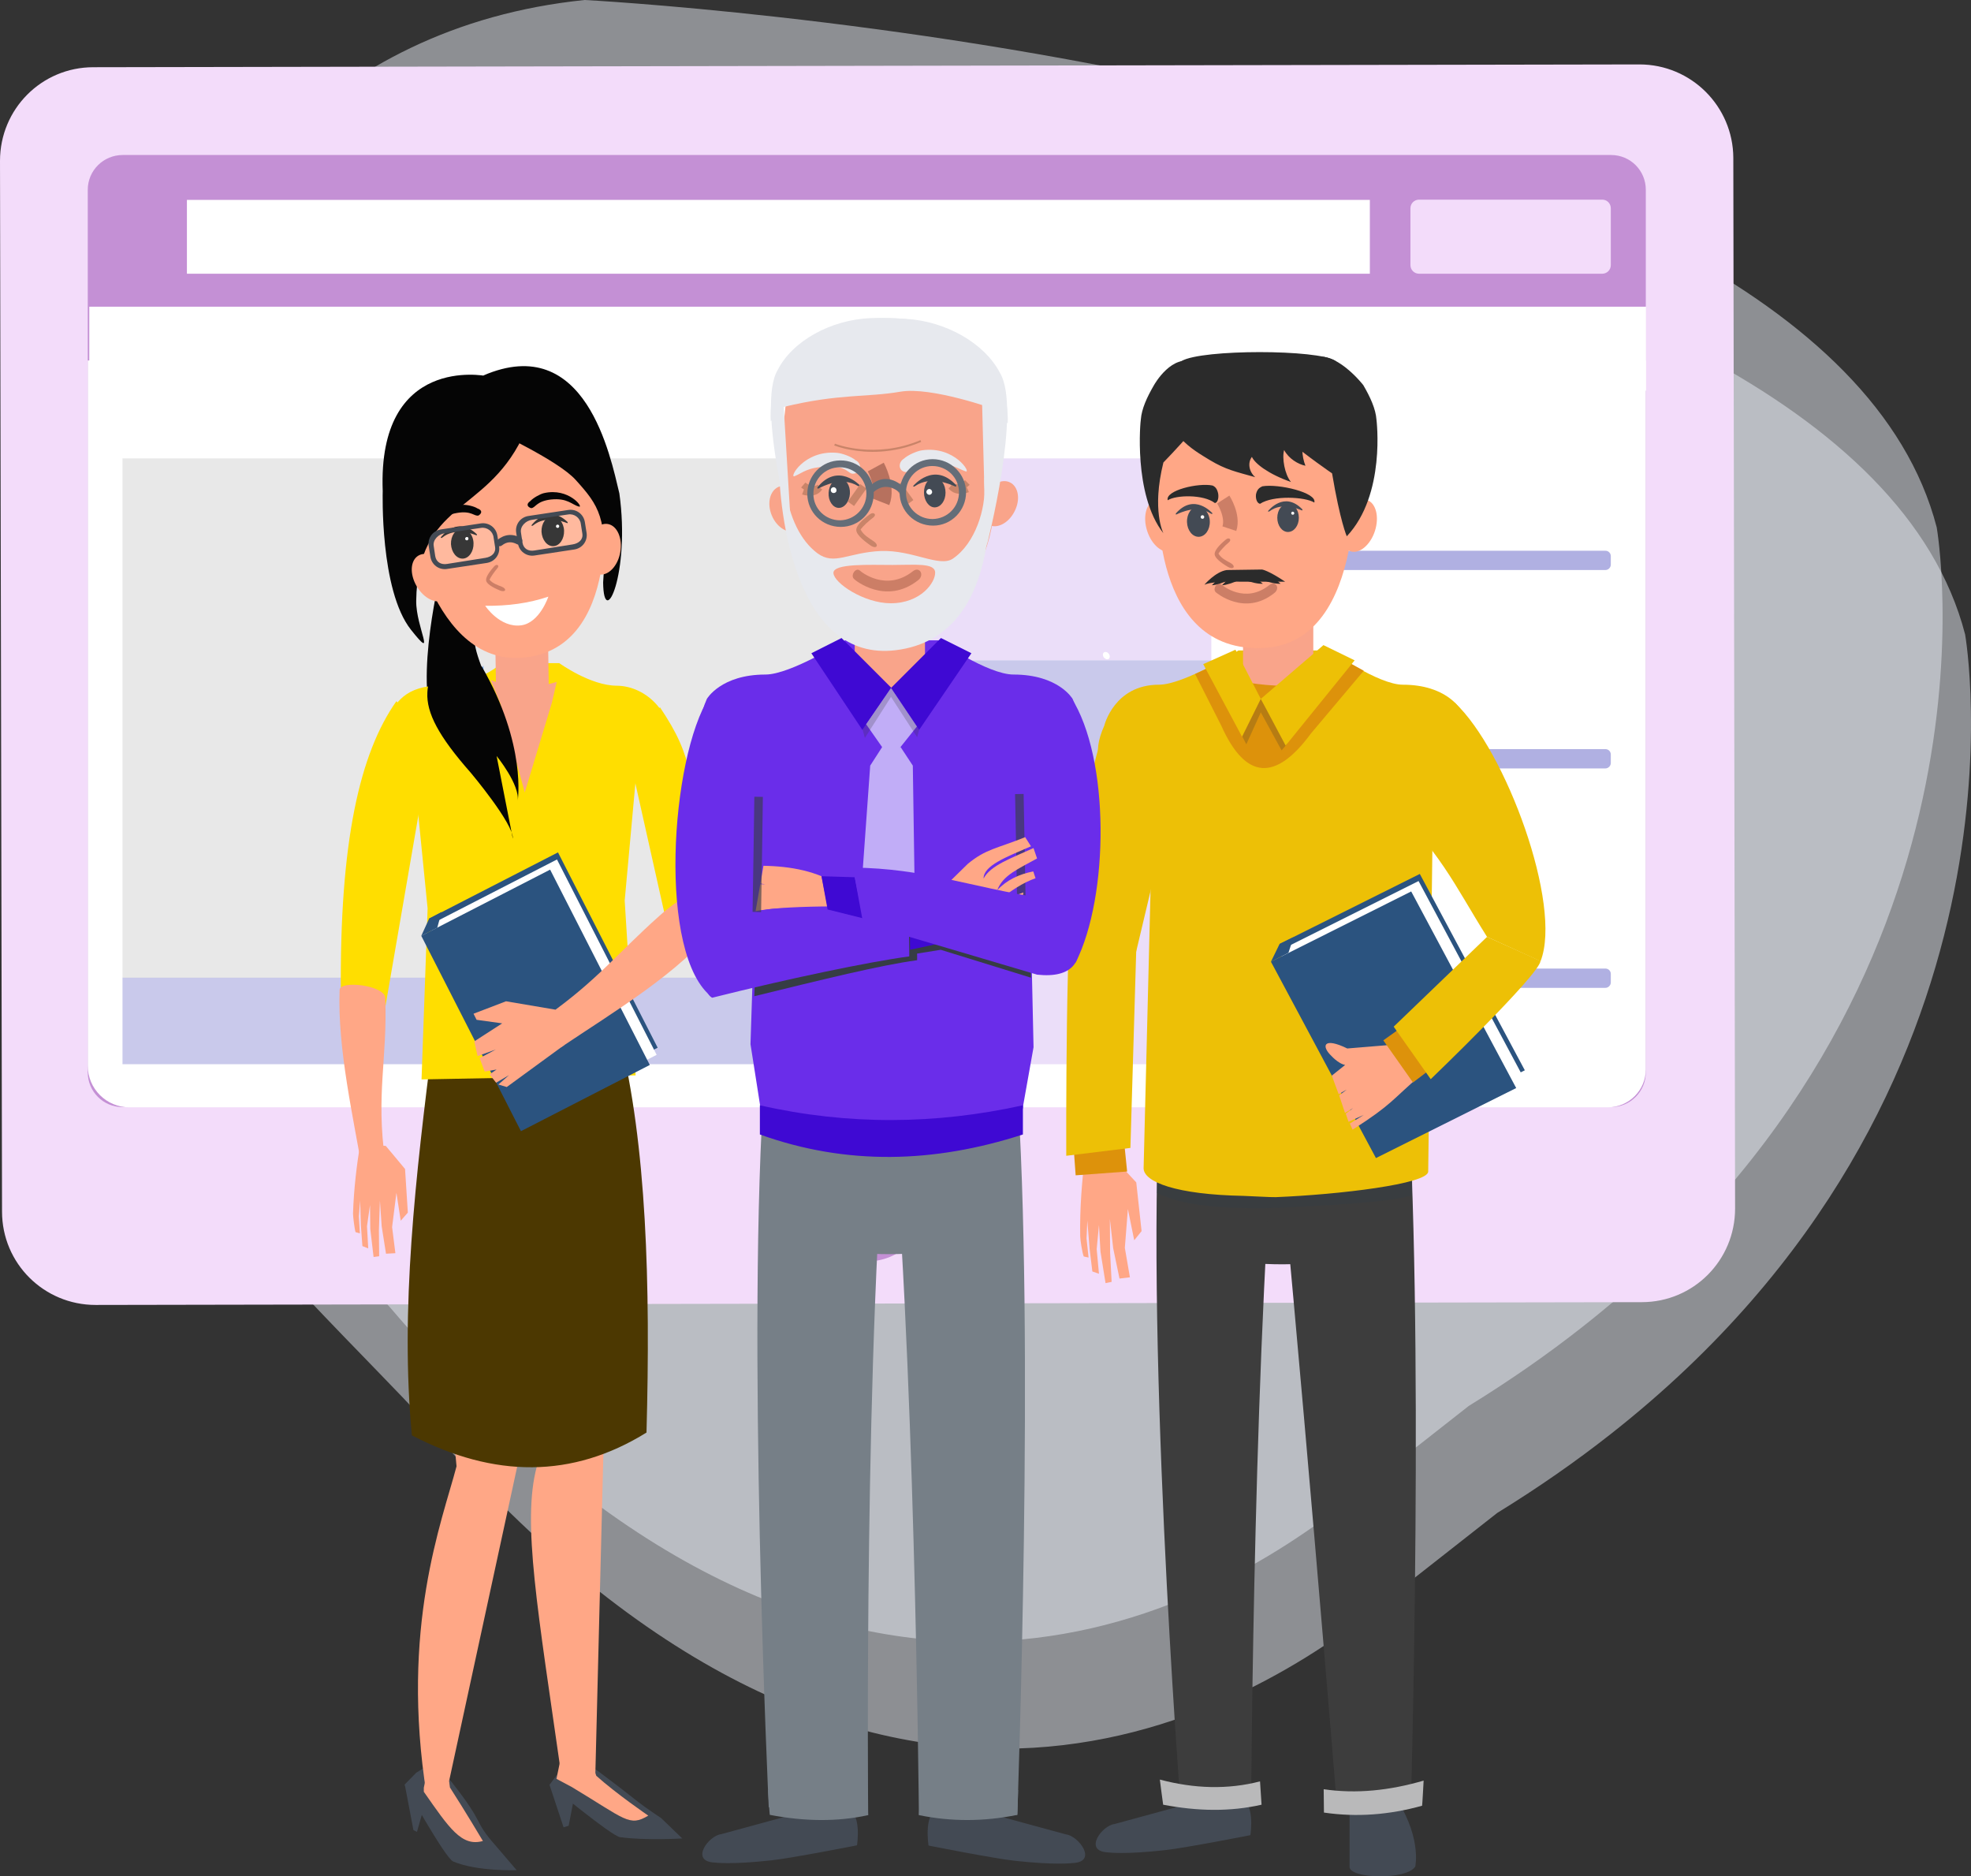 <?xml version="1.0" encoding="utf-8"?>
<!-- Generator: Adobe Illustrator 16.0.0, SVG Export Plug-In . SVG Version: 6.00 Build 0)  -->
<!DOCTYPE svg PUBLIC "-//W3C//DTD SVG 1.1//EN" "http://www.w3.org/Graphics/SVG/1.1/DTD/svg11.dtd">
<svg version="1.1" id="Layer_1" xmlns="http://www.w3.org/2000/svg" xmlns:xlink="http://www.w3.org/1999/xlink" x="0px" y="0px"
	 width="200px" height="190.355px" viewBox="155.138 151.943 200 190.355" enable-background="new 155.138 151.943 200 190.355"
	 xml:space="preserve">
<rect x="155.138" y="151.943" width="200" height="190.355" fill="#333333" stroke="none"/>
<g>
	<path opacity="0.5" fill="#E9ECF5" enable-background="new    " d="M217.343,162.804c0,0,125.001,6.434,137.199,53.505
		c0,0,8.159,46.403-35.901,81.07c-3.526,2.779-7.361,5.456-11.582,8.055c0,0-8.621,6.769-12.688,9.96
		c-15.236,11.864-52.399,31.99-96.743-19.92c-2.779-3.242-19.276-19.225-25.607-28.516c-5.945-8.698-9.007-17.964-10.526-27.795
		C161.495,239.163,164.326,168.26,217.343,162.804z"/>
	<path opacity="0.5" fill="#E9ECF5" enable-background="new    " d="M214.46,151.943c0,0,125.001,6.434,137.2,53.506
		c0,0,8.158,46.402-35.902,81.069c-3.526,2.779-7.36,5.456-11.581,8.056c0,0-8.622,6.769-12.688,9.959
		c-15.235,11.865-52.398,31.991-96.742-19.919c-2.779-3.243-19.276-19.225-25.607-28.516c-5.945-8.699-9.008-17.964-10.526-27.795
		C158.638,228.302,161.443,157.399,214.46,151.943z"/>
	<rect x="196.059" y="271.205" fill="#0A89E8" width="32.454" height="1.157"/>
	<path fill="#F3DCFA" d="M331.02,167.951l0.18,106.599c0,5.251-4.221,9.497-9.471,9.497l-156.888,0.283
		c-5.25,0-9.497-4.221-9.497-9.471l-0.206-106.6c0-5.25,4.221-9.497,9.471-9.497l156.888-0.283
		C326.747,158.48,330.993,162.727,331.02,167.951z"/>
	<path fill="#C490D5" d="M164.043,171.194v89.536c0,1.956,1.57,3.526,3.525,3.526h151.046c1.956,0,3.526-1.57,3.526-3.526v-89.536
		c0-1.956-1.57-3.526-3.526-3.526h-151.02C165.639,167.667,164.043,169.238,164.043,171.194z"/>
	<rect x="174.105" y="172.223" fill="#FFFFFF" width="120.034" height="7.489"/>
	<path fill="#FFFFFF" d="M164.043,188.514v71.546c0,2.343,1.904,4.221,4.221,4.221h150.016c2.137,0,3.861-1.724,3.861-3.86v-71.907
		H164.043z"/>
	<rect x="167.568" y="198.448" fill="#E8E8E8" width="78.213" height="52.708"/>
	<rect x="167.568" y="251.131" opacity="0.68" fill="#B0B0E2" enable-background="new    " width="78.213" height="8.775"/>
	<rect x="245.781" y="198.448" fill="#EBDEF9" width="32.273" height="20.486"/>
	<rect x="245.781" y="218.935" opacity="0.68" fill="#B0B0E2" enable-background="new    " width="32.273" height="20.486"/>
	<rect x="245.781" y="239.42" fill="#EBDEF9" width="32.273" height="20.486"/>
	<path fill="#B0B0E2" d="M318.049,209.772h-35.337c-0.309,0-0.54-0.257-0.54-0.54v-0.875c0-0.309,0.258-0.541,0.54-0.541h35.337
		c0.309,0,0.54,0.257,0.54,0.541v0.875C318.589,209.515,318.331,209.772,318.049,209.772z"/>
	<path fill="#B0B0E2" d="M318.049,229.898h-35.337c-0.309,0-0.54-0.257-0.54-0.541v-0.875c0-0.309,0.258-0.541,0.54-0.541h35.337
		c0.309,0,0.54,0.257,0.54,0.541v0.875C318.589,229.641,318.331,229.898,318.049,229.898z"/>
	<path fill="#B0B0E2" d="M318.049,252.16h-35.337c-0.309,0-0.54-0.258-0.54-0.541v-0.875c0-0.309,0.258-0.54,0.54-0.54h35.337
		c0.309,0,0.54,0.257,0.54,0.54v0.875C318.589,251.902,318.331,252.16,318.049,252.16z"/>
	<path fill="#F3DCFA" d="M317.714,179.712h-18.582c-0.488,0-0.875-0.386-0.875-0.875v-5.765c0-0.489,0.387-0.875,0.875-0.875h18.582
		c0.489,0,0.875,0.386,0.875,0.875v5.765C318.589,179.326,318.203,179.712,317.714,179.712z"/>
	<rect x="164.197" y="183.058" fill="#FFFFFF" width="157.969" height="8.519"/>
	<g>
		<path fill="#C490D5" d="M243.156,268.091c3.268,0,5.919,2.625,5.919,5.894c0,3.268-2.625,5.919-5.894,5.919
			s-5.919-2.625-5.919-5.894C237.262,270.767,239.888,268.116,243.156,268.091z"/>
		<path fill="#FFFFFF" d="M243.156,269.892c2.265,0,4.118,1.827,4.118,4.118c0,2.265-1.828,4.118-4.118,4.118
			c-2.291,0-4.118-1.827-4.118-4.118C239.038,271.745,240.891,269.892,243.156,269.892z"/>
	</g>
	<path fill="#FFA786" d="M268.12,269.403l2.316,2.496l0.54,4.941l-0.746,0.927l-0.644-3.166l-0.309,3.938l0.515,2.986l-1.056,0.128
		l-0.643-3.088l-0.335-2.96l0.025,3.423l0.154,2.96l-0.617,0.128l-0.515-3.19l-0.154-2.702l-0.231,2.444l0.231,2.497l-0.67-0.232
		l-0.282-2.315l-0.231-2.857l-0.077,1.827l0.205,1.931l-0.488-0.104c-0.155-0.36-0.361-1.725-0.361-2.059
		c-0.051-2.831,0.181-5.585,0.464-7.901h2.908V269.403z"/>
	<path fill="#050505" d="M199.919,209.798c0,0-2.805,11.092-0.695,15.854l5.147-5.122c-1.132-2.831-1.93-4.967,0.283-7.051
		L199.919,209.798z"/>
	<path fill="#FFFFFF" d="M267.734,218.445c0.051,0.206-0.052,0.386-0.232,0.386c-0.18,0-0.386-0.155-0.437-0.36
		c-0.052-0.206,0.051-0.386,0.231-0.386C267.477,218.059,267.683,218.24,267.734,218.445z"/>
	<path fill="#434A54" d="M292.08,333.744v7.592c0,1.209,5.766,1.363,6.666-0.026c0,0,0.746-3.217-2.394-7.592h-4.272V333.744z"/>
	<path fill="#3D3D3D" d="M292.93,279.492c-5.147,0.9-10.063,1.003-14.67,0v-17.089h14.67V279.492z"/>
	<path fill="#434A54" d="M276.639,334.696c0,0-6.949,1.904-8.39,2.29c-1.287,0.129-3.243,2.779-0.67,2.883
		c0,0,1.673,0.231,5.791-0.231c2.11-0.232,8.647-1.519,8.647-1.519s0.566-3.604-1.21-3.681L276.639,334.696z"/>
	<path fill="#3D3D3D" d="M282.095,334.772h-7.18c0,0-3.784-49.078-1.905-74.454l11.941,0.129
		C282.353,285.616,282.095,334.772,282.095,334.772z"/>
	<path fill="#3D3D3D" d="M290.769,334.772h7.54c0,0,1.39-49.078-0.489-74.454l-13.537,1.313
		C286.855,286.801,290.769,334.772,290.769,334.772z"/>
	<path fill="#B9B9BA" d="M273.164,335.03c-0.025-0.103-0.334-2.548-0.334-2.548c3.5,0.927,6.896,1.029,10.165,0.181l0.155,2.367
		C279.984,335.751,276.664,335.699,273.164,335.03z"/>
	<path opacity="0.46" fill="#363D44" enable-background="new    " d="M292.055,227.659c-1.854,0.927-3.783-0.309-6.279-0.283
		c-2.496,0.025-3.166,0.025-5.019-0.901c-2.471-0.231-4.916-3.86-8.107-2.239l-0.128,48.745c2.315,1.004,4.478,1.441,9.573,1.544
		c0.283,0,1.081,0.025,1.39,0c4.504-0.18,12.534-0.54,14.927-1.313l0.695-48.847C295.967,222.666,294.963,227.479,292.055,227.659z"
		/>
	<path fill="#EDC006" d="M292.055,226.321c-1.854,0.926-3.783-0.309-6.279-0.283c-2.496,0.025-3.166,0.025-5.019-0.901
		c-2.471-0.231-5.199-3.731-8.391-2.11l-1.184,47.432c0,1.39,3.294,2.677,10.14,2.806c0.283,0,2.935,0.154,3.269,0.128
		c6.409-0.257,15.468-1.338,15.468-2.599l0.618-47.586C297.511,221.534,294.963,226.141,292.055,226.321z"/>
	<path fill="#EDC006" d="M285.389,217.931h-4.581c0,0-5.507,3.475-8.081,3.475c-4.529,0-5.533,4.144-5.533,4.144
		c-2.728,6.099,4.092,5.173,4.092,5.173s6.614-0.052,14.078-0.077v-12.714H285.389z"/>
	<path fill="#EDC006" d="M285.389,217.931h4.71c0,0,4.89,3.475,7.387,3.475c4.426,0,5.816,2.471,5.816,2.471
		c2.677,6.099-4.272,6.846-4.272,6.846s-6.949-0.052-13.641-0.077V217.931z"/>
	<rect x="281.271" y="211.985" fill="#F9A48A" width="7.129" height="10.758"/>
	<path fill="#DD920B" d="M276.407,220.324l3.114-1.441c0.257,0.077,1.158,2.084,1.44,2.162c2.214,0.463,5.045,0.618,7.541,0.386
		c0.438-0.051,1.956-2.856,2.368-2.908l2.65,1.467l-5.353,6.357c-3.552,4.838-6.614,4.787-9.111-0.798L276.407,220.324z"/>
	<path fill="#EDC006" d="M267.426,224.957c-2.472,8.364-6.409,23.549-1.082,28.49l3.32-1.75l4.735-19.945L267.426,224.957z"/>
	<path fill="#FFA786" d="M292.569,198.577c0,0,1.467,18.479-9.136,19.096c-11.659,0.669-10.759-15.467-10.759-15.467
		c-0.617-0.952-1.955-6.872,0.284-9.24c4.606-4.864,15.21-7.412,19.481,0.103C293.187,194.408,292.158,196.57,292.569,198.577z"/>
	<path fill="#FFA786" d="M291.36,204.728c-0.464,1.441-0.104,2.831,0.798,3.14c0.9,0.309,2.032-0.618,2.496-2.059
		c0.463-1.441,0.103-2.831-0.798-3.14C292.956,202.36,291.823,203.287,291.36,204.728z"/>
	<path fill="#FFA786" d="M274.837,204.728c0.464,1.441,0.104,2.831-0.798,3.14c-0.9,0.309-2.033-0.618-2.496-2.059
		c-0.464-1.441-0.104-2.831,0.798-3.14C273.268,202.36,274.374,203.287,274.837,204.728z"/>
	<path fill="#2B2B2B" d="M282.995,203.055c-0.283-0.051-0.463-0.463-0.411-0.952l0,0c0.103-0.489,0.309-0.669,0.644-0.824
		c1.647-0.283,5.585,0.644,5.275,1.647l0,0C287.551,202.334,284.308,202.18,282.995,203.055z"/>
	<path fill="#2B2B2B" d="M278.415,202.978c0.257-0.026,0.411-0.463,0.334-0.952l0,0c-0.103-0.489-0.283-0.695-0.566-0.824
		c-1.415-0.309-4.838,0.489-4.555,1.493l0,0C274.451,202.154,277.257,202.077,278.415,202.978z"/>
	<path fill="none" stroke="#CC7E66" stroke-width="1.478" stroke-miterlimit="10" d="M279.264,202.618c0,0,1.056,1.647,0.618,2.959
		"/>
	<path fill="#CC7E66" d="M279.753,209.463c-0.875-0.515-1.338-0.952-1.364-1.287c-0.025-0.334,0.36-0.849,1.133-1.493
		c0.334-0.283,0.643,0,0.309,0.284c-0.412,0.334-0.85,0.823-1.056,1.132c0.283,0.489,0.798,0.72,1.262,0.978
		C280.576,209.412,280.293,209.772,279.753,209.463z"/>
	<path fill="#CC7E66" d="M279.058,211.239c0.104,0.077,2.42,2.033,4.891,0.051c0.617-0.489,1.132,0.334,0.488,0.824
		c-3.011,2.394-5.894-0.051-5.919-0.077C278.132,211.703,278.646,210.905,279.058,211.239z"/>
	<path fill="#2B2B2B" d="M290.613,188.54c0,0,1.39,0.952-0.566,5.404c0.026,1.596-0.334,2.754-1.853,3.783
		c0.103-0.901-0.052-1.724-0.258-1.57c-0.9,0.644-0.694,2.11-0.334,3.037c-0.747-0.154-1.699-0.721-2.162-1.596
		c-0.231,0.798,0.052,2.471,0.695,3.243c-2.265-0.798-3.654-1.853-3.964-2.548c-0.463,0.618-0.283,1.519,0.335,2.059
		c-2.008-0.566-2.96-0.747-4.633-1.75c-1.519-0.952-5.147-2.805-4.169-7.129c0.104-0.438,0.154-0.025,0.36-0.489
		c0,0-1.185-1.158,0.978-2.419C277.102,187.356,288.915,187.382,290.613,188.54z"/>
	<path fill="#2B2B2B" d="M291.797,206.35c0,0-0.669-1.493-1.492-6.383c0,0-10.037-6.872-5.662-6.28
		c0.387,0.051,2.162-4.735,3.552-5.379c2.342-1.081,5.276,2.703,5.276,2.703c0.72,1.235,1.261,2.419,1.338,3.5
		C294.809,194.511,295.786,202.129,291.797,206.35z"/>
	<path fill="#2B2B2B" d="M273.19,206.041c0,0-1.21-2.316,0-7.18c0,0,6.048-6.203,4.118-5.636c-0.36,0.103,0.514-3.835-0.876-4.479
		c-2.342-1.081-4.195,2.265-4.195,2.265c-0.721,1.235-1.261,2.419-1.338,3.5C270.874,194.511,270.102,202.103,273.19,206.041z"/>
	<path fill="#B9B9BA" d="M299.441,335.134c0.025-0.104,0.154-2.548,0.154-2.548c-3.449,1.003-6.82,1.363-10.141,0.874l0.026,2.368
		C292.801,336.317,296.121,336.06,299.441,335.134z"/>
	<path fill="#EDC006" d="M302.761,223.232c5.173,4.838,10.938,20.537,8.699,26.226l-5.431-2.471
		c-3.346-5.302-4.606-8.596-10.938-14.721L302.761,223.232z"/>
	<polygon fill="#EDC006" points="283.073,222.846 280.499,217.854 277.23,219.32 281.168,226.681 	"/>
	<polygon opacity="0.22" fill="#303030" enable-background="new    " points="283.073,222.846 281.194,226.655 281.605,227.453 
		283.073,224.21 285.184,228.071 285.775,227.376 	"/>
	<polygon fill="#EDC006" points="283.073,222.846 289.43,217.39 292.595,218.935 285.595,227.582 	"/>
	<path fill="#434A54" d="M215.695,331.53c4.607,3.423,3.577,2.883,6.537,4.864l2.136,2.059c0,0-3.655,0.232-6.305-0.129
		c-0.875-0.103-7.155-5.327-7.155-5.327l1.081-1.44l1.261-1.339l2.265,1.209L215.695,331.53z"/>
	<path fill="#FFA786" d="M215.644,332.097c2.033,1.827,5.276,4.041,5.276,4.041c-1.93,1.157-2.291,0.386-7.772-2.909l-1.544-0.823
		l0.334-1.621l3.5,0.746L215.644,332.097z"/>
	<path fill="#FFA786" d="M212.118,332.199h3.423l0.927-36.932c2.136-12.944,1.492-38.218,1.492-38.218l-9.599,0.798
		c0.592,10.731,1.235,42.928,1.235,42.928C208.103,306.386,209.699,315.213,212.118,332.199z"/>
	<polygon fill="#434A54" points="212.324,337.321 210.883,332.972 213.482,333.872 212.838,337.166 	"/>
	<path fill="#434A54" d="M200.974,332.74c3.552,4.504,2.084,3.757,4.453,6.434l2.136,2.497c0,0-3.963,0.154-6.434-0.876
		c-0.824-0.334-4.941-7.798-4.941-7.798l1.184-1.209l1.57-0.979l1.879,1.75L200.974,332.74z"/>
	<path fill="#FFA786" d="M200.794,333.28c1.493,2.316,3.346,5.431,3.346,5.431c-2.162,0.617-3.423-1.313-5.997-4.993v-0.412
		l0.309-1.492l2.265,0.875L200.794,333.28z"/>
	<path fill="#FFA786" d="M198.426,334.026l1.673,1.416l7.978-36.829c0.412-12.971-0.283-32.324-0.283-32.324l-8.725,6.356
		c0.772,10.732,2.394,28.053,2.394,28.053C199.996,306.283,195.724,317.066,198.426,334.026z"/>
	<polygon fill="#434A54" points="197.088,337.604 196.213,332.997 198.426,334.361 197.448,337.784 	"/>
	<path fill="#4C3801" d="M199.095,257.179c-1.801,14.129-3.371,27.743-2.162,40.38c8.364,4.35,16.291,4.375,23.806-0.283
		c0.412-15.133,0-29.185-2.728-40.199L199.095,257.179z"/>
	<path fill="#FFDE00" d="M194.386,228.74c0,0-1.441-7.334,5.482-7.232c0,0,3.989-0.231,6.125-2.291h5.894
		c0,0,3.166,2.291,5.842,2.291c2.985,0.026,6.1,2.857,5.533,7.232H194.386z"/>
	<path fill="#FFDE00" d="M222.104,223.695c3.5,5.25,2.908,6.434,5.996,21.335l-5.121,1.441l-4.066-18.17L222.104,223.695z"/>
	<path fill="#FFDE00" d="M195.364,223.078c-3.706,5.25-5.791,14.232-5.636,29.751l4.529,1.158l4.582-26.534L195.364,223.078z"/>
	<polygon fill="#FFDE00" points="196.856,227.324 198.529,244.104 197.912,261.45 219.633,261.039 218.526,243.307 220.096,226.089 
			"/>
	<polygon fill="#5D9BEC" points="204.191,219.449 204.191,221.147 203.548,220.916 	"/>
	<polygon fill="#5D9BEC" points="209.596,219.629 209.596,221.405 210.265,221.122 	"/>
	<polygon fill="#F9A48A" points="210.832,222.229 205.478,222.306 205.324,212.475 210.677,212.191 	"/>
	<path fill="#F9A48A" d="M204.912,220.916c0,0,2.882,1.39,6.717,0.206l-0.489,2.11l-2.754,9.11l-2.471-9.007L204.912,220.916z"/>
	<path fill="#FFA786" d="M216.133,198.731c-2.471-5.225-7.026-7.592-11.375-7.18c-4.298,0.849-7.978,4.452-8.853,10.14
		c-0.232,1.519,0.206,0.103,0.541,2.085c0,0,2.342,16.291,12.302,14.824c9.96-1.467,7.515-17.732,7.515-17.732
		C215.953,198.886,216.776,200.121,216.133,198.731z"/>
	<path fill="#050505" d="M198.993,205.474c0.644-0.386,0.849-1.209,2.522-1.493c1.493-0.257,1.75,0.386,2.188,0.257
		c0.309-0.206,0.438-0.515-0.128-0.72c-0.36-0.232-1.107-0.386-1.544-0.36C199.43,203.313,198.581,205.757,198.993,205.474z"/>
	<path fill="#050505" d="M213.894,203.338c-0.721-0.18-1.158-0.9-2.857-0.72c-1.519,0.18-1.57,0.875-2.007,0.875
		c-0.334-0.103-0.566-0.386-0.077-0.721c0.283-0.309,0.952-0.695,1.364-0.798C212.864,201.382,214.383,203.467,213.894,203.338z"/>
	<path fill="#FFFFFF" d="M204.372,213.401c0,0,1.493,2.265,3.654,1.981c1.879-0.257,2.754-2.908,2.754-2.908
		C208.798,213.144,206.662,213.427,204.372,213.401z"/>
	<path fill="#CC7E66" d="M205.89,211.857c-0.875-0.36-1.338-0.695-1.416-0.978c-0.077-0.309,0.206-0.798,0.823-1.493
		c0.257-0.283,0.566-0.077,0.309,0.206c-0.309,0.36-0.643,0.849-0.797,1.158c0.309,0.386,0.823,0.541,1.261,0.721
		C206.61,211.703,206.43,212.063,205.89,211.857z"/>
	<path fill="#050505" d="M204.423,190.084c0,0-10.989-2.188-10.449,11.684c0,0-0.309,10.038,2.856,14.052
		c2.677,3.372,0.515-0.232,0.541-2.908c0.154-10.088,6.923-8.699,10.758-16.548L204.423,190.084z"/>
	<path fill="#050505" d="M205.375,195.695c0,0,6.434,2.985,8.184,4.941c2.342,2.6,3.269,3.835,2.78,10.397
		c0.051,4.941,2.779-0.926,1.647-9.033c-0.901-3.732-3.397-16.446-13.794-11.967L205.375,195.695z"/>
	<path fill="#FFA786" d="M200.537,209.901c0.644,1.287,0.438,2.6-0.463,2.96c-0.9,0.36-2.136-0.386-2.779-1.673
		c-0.644-1.287-0.438-2.599,0.463-2.959S199.893,208.614,200.537,209.901z"/>
	<path fill="#FFA786" d="M214.614,207.61c-0.154,1.416,0.489,2.6,1.467,2.625c0.978,0.025,1.878-1.107,2.033-2.522
		c0.154-1.416-0.489-2.6-1.467-2.625C215.695,205.063,214.769,206.195,214.614,207.61z"/>
	<path fill="#050505" d="M200.871,217.699c0,0-2.239,1.775-2.368,4.504c-0.103,2.059,1.133,4.426,4.401,8.132
		c0,0,4.375,5.199,4.272,6.691l-1.647-8.39c0,0,2.394,2.934,2.136,4.581c0,0,0.952-5.688-3.629-13.64L200.871,217.699z"/>
	<polygon fill="#2B537F" points="208.798,264.951 221.872,258.233 211.758,238.417 198.684,245.134 	"/>
	<polygon fill="#FFFFFF" points="208.695,265.671 221.769,258.954 211.655,239.137 198.581,245.854 	"/>
	<polygon fill="#2B537F" points="208,266.701 221.074,259.983 210.96,240.167 197.886,246.884 	"/>
	<polygon fill="#2B537F" points="199.507,246.061 199.945,244.465 198.684,245.134 197.886,246.884 	"/>
	<polygon fill="#FFA786" points="211.5,254.373 206.482,253.523 203.188,254.785 203.497,255.402 206.096,255.763 203.265,257.59 
		203.6,259.083 205.452,258.414 203.805,259.289 204.32,260.652 205.529,260.447 204.809,260.936 205.478,261.785 206.791,261.014 
		205.71,261.965 206.559,262.223 212.375,257.976 	"/>
	<path fill="#FFA786" d="M227.869,245.777c-3.578,4.761-10.681,8.956-15.75,12.379l-1.467-3.165
		c5.096-3.604,7.154-6.357,11.375-10.115C222.052,244.876,228.486,238.751,227.869,245.777z"/>
	<polygon fill="#2B537F" points="295.632,267.627 309.864,260.524 299.209,240.604 284.978,247.708 	"/>
	<polygon fill="#FFFFFF" points="295.529,268.373 309.735,261.271 299.081,241.325 284.875,248.428 	"/>
	<polygon fill="#2B537F" points="294.757,269.429 308.989,262.325 298.334,242.38 284.102,249.509 	"/>
	<path fill="#FFA786" d="M296.533,257.925l-4.685,0.386c-2.419-1.184-2.676-0.257-1.596,0.772c0,0,1.029,1.133,1.776,0.875
		c0.952-0.36-0.077-0.231-0.077-0.231l-1.673,1.338l0.694,1.879l0.823-0.463l-0.771,0.591l0.592,1.776l0.823-0.489l-0.746,0.566
		l0.283,0.824l1.544-0.695l-1.415,0.875l0.282,0.618c4.067-2.6,3.964-3.012,6.924-5.533L296.533,257.925z"/>
	<polygon fill="#DD920B" points="302.555,258.696 298.515,261.76 295.504,257.487 300.085,254.219 	"/>
	<polygon fill="#DD920B" points="268.995,265.749 269.51,270.793 264.286,271.179 263.874,265.543 	"/>
	<path fill="#EDC006" d="M306.029,246.987l-9.471,9.111l3.757,5.327c0,0,10.964-10.526,11.145-11.993L306.029,246.987z"/>
	<path fill="none" stroke="#C1C1C1" stroke-width="0.867" stroke-miterlimit="10" d="M231.832,230.026
		c0,0-0.154,11.633-0.18,12.431"/>
	<path fill="#FFA786" d="M189.599,252.365c-0.231,5.971,1.416,13.023,2.368,18.685l2.265-1.287c-0.978-6.768,0.231-10.396,0-16.573
		C194.206,251.902,189.65,251.362,189.599,252.365z"/>
	<path fill="#FFA786" d="M194.283,268.193l1.956,2.342l0.283,4.427l-0.721,0.823l-0.438-2.831l-0.438,3.476l0.334,2.65l-0.952,0.052
		l-0.438-2.78l-0.18-2.625l-0.103,3.037l0.026,2.625l-0.566,0.077l-0.335-2.856l-0.026-2.42l-0.309,2.162l0.128,2.239l-0.592-0.231
		l-0.154-2.085l-0.077-2.548l-0.129,1.621l0.103,1.725l-0.438-0.129c-0.103-0.309-0.257-1.569-0.257-1.878
		c0.077-2.522,0.386-4.993,0.721-7.026L194.283,268.193z"/>
	<path fill="#050505" d="M212.375,205.783c0.026,0.849-0.463,1.544-1.081,1.57c-0.643,0.026-1.158-0.644-1.209-1.467
		c-0.026-0.85,0.463-1.544,1.081-1.57C211.784,204.291,212.35,204.959,212.375,205.783z"/>
	<path fill="#FFFFFF" d="M211.886,205.32c0,0.103-0.077,0.18-0.154,0.18c-0.103,0-0.18-0.077-0.18-0.154
		c0-0.103,0.078-0.18,0.155-0.18C211.809,205.166,211.886,205.243,211.886,205.32z"/>
	<path fill="#050505" d="M209.081,205.217c0,0,1.622-2.265,3.655-0.309c0,0,0.025,0.154-0.052,0.103
		c-0.463-0.18-2.188-0.798-3.448,0.232C209.159,205.32,209.03,205.294,209.081,205.217z"/>
	<path fill="#050505" d="M203.188,207.044c0.026,0.849-0.463,1.544-1.081,1.57c-0.643,0.026-1.158-0.644-1.209-1.467
		c-0.026-0.849,0.463-1.544,1.081-1.57C202.596,205.552,203.162,206.195,203.188,207.044z"/>
	<path fill="#FFFFFF" d="M202.673,206.581c0,0.103-0.077,0.18-0.154,0.18c-0.103,0-0.18-0.078-0.18-0.155
		c0-0.103,0.077-0.18,0.154-0.18C202.596,206.401,202.673,206.478,202.673,206.581z"/>
	<path fill="#050505" d="M199.868,206.452c0,0,1.621-2.265,3.655-0.309c0,0,0.025,0.154-0.052,0.103
		c-0.463-0.18-2.188-0.798-3.449,0.231C199.945,206.555,199.842,206.529,199.868,206.452z"/>
	<g>
		<g>
			<path fill="#434A54" d="M206.07,207.276c0.489-0.386,0.978-0.412,1.518-0.129c0.412,0.232,0.798-0.412,0.386-0.643
				c-0.875-0.463-1.673-0.36-2.419,0.257C205.169,207.044,205.684,207.559,206.07,207.276L206.07,207.276z"/>
		</g>
	</g>
	<path opacity="0.2" fill="#FFFFFF" enable-background="new    " d="M204.603,209.026l-4.349,0.36
		c-0.644,0.052-1.21-0.438-1.261-1.081l-0.103-1.364c-0.051-0.644,0.438-1.21,1.081-1.261l4.35-0.36
		c0.643-0.051,1.209,0.438,1.261,1.081l0.103,1.364C205.735,208.408,205.247,208.974,204.603,209.026z"/>
	<path fill="#434A54" d="M198.813,208.434c0.128,0.798,0.849,1.338,1.647,1.235l4.092-0.618c0.798-0.129,1.338-0.85,1.235-1.647
		l-0.181-1.132c-0.128-0.798-0.849-1.338-1.647-1.235l-4.092,0.618c-0.798,0.129-1.338,0.85-1.235,1.647L198.813,208.434z
		 M199.147,207.327c-0.103-0.618,0.489-1.209,1.132-1.287l3.654-0.541c0.618-0.103,1.21,0.334,1.287,0.952l0.154,0.978
		c0.103,0.618-0.36,1.004-0.978,1.107l-3.886,0.617c-0.618,0.104-1.107-0.18-1.21-0.797L199.147,207.327z"/>
	<path opacity="0.2" fill="#FFFFFF" enable-background="new    " d="M213.457,207.662l-4.35,0.36
		c-0.644,0.052-1.209-0.438-1.261-1.081l-0.103-1.364c-0.051-0.644,0.438-1.209,1.081-1.261l4.35-0.36
		c0.643-0.052,1.209,0.438,1.261,1.081l0.103,1.364C214.589,207.044,214.1,207.61,213.457,207.662z"/>
	<path fill="#434A54" d="M207.691,207.07c0.129,0.798,0.849,1.338,1.647,1.235l4.092-0.618c0.798-0.128,1.338-0.849,1.235-1.647
		l-0.18-1.132c-0.129-0.798-0.85-1.338-1.647-1.235l-4.092,0.618c-0.798,0.128-1.338,0.849-1.235,1.647L207.691,207.07z
		 M208,205.963c-0.103-0.618,0.489-1.209,1.133-1.287l3.654-0.541c0.618-0.103,1.21,0.335,1.287,0.953l0.154,0.978
		c0.103,0.617-0.36,1.003-0.978,1.106l-3.886,0.618c-0.618,0.103-1.106-0.18-1.209-0.798L208,205.963z"/>
	<path fill="#434A54" d="M286.934,204.471c0,0.798-0.489,1.441-1.106,1.441c-0.593,0-1.082-0.643-1.082-1.441
		s0.489-1.441,1.107-1.441C286.444,203.029,286.934,203.673,286.934,204.471z"/>
	<path fill="#434A54" d="M277.899,204.831c0.026,0.849-0.463,1.544-1.106,1.57c-0.643,0.025-1.184-0.644-1.209-1.493
		c-0.026-0.85,0.463-1.544,1.106-1.57C277.334,203.338,277.874,204.007,277.899,204.831z"/>
	<path fill="#FFFFFF" d="M286.47,204.007c0,0.103-0.077,0.154-0.154,0.154c-0.103,0-0.154-0.077-0.154-0.154
		c0-0.103,0.077-0.154,0.154-0.154S286.47,203.93,286.47,204.007z"/>
	<path fill="#FFFFFF" d="M277.334,204.394c0,0.103-0.077,0.18-0.181,0.18c-0.103,0-0.181-0.077-0.181-0.18s0.078-0.181,0.181-0.181
		C277.257,204.213,277.334,204.291,277.334,204.394z"/>
	<path fill="#434A54" d="M283.819,203.776c0,0,1.621-2.085,3.474-0.155c0,0,0.026,0.129-0.051,0.103
		c-0.438-0.18-2.033-0.849-3.269,0.078C283.871,203.879,283.768,203.853,283.819,203.776z"/>
	<path fill="#434A54" d="M278.157,204.007c0,0-1.827-2.11-3.706,0.026c0,0-0.025,0.154,0.052,0.103
		c0.463-0.206,2.109-1.003,3.474-0.103C278.08,204.11,278.208,204.084,278.157,204.007z"/>
	<polygon fill="#2B537F" points="285.878,248.608 286.393,247.013 284.978,247.708 284.102,249.509 	"/>
	<polygon fill="#D14739" points="263.874,263.123 264.311,268.167 269.51,267.55 268.866,261.965 	"/>
	<path fill="#EDC006" d="M270.487,246.523l-0.644,21.876l-6.511,0.798c0,0-0.103-26.74,0.875-27.821L270.487,246.523z"/>
	<path fill="#767F87" d="M253.039,278.462c-5.147,0.901-10.063,1.004-14.67,0v-17.088h14.67V278.462z"/>
	<path fill="#434A54" d="M254.814,335.726c0,0,7.026,1.93,8.493,2.316c1.287,0.154,3.269,2.805,0.669,2.907
		c0,0-1.698,0.232-5.868-0.231c-2.136-0.231-8.75-1.544-8.75-1.544s-0.592-3.654,1.235-3.731L254.814,335.726z"/>
	<path fill="#434A54" d="M236.722,335.726c0,0-6.949,1.904-8.39,2.29c-1.287,0.129-3.243,2.779-0.669,2.883
		c0,0,1.673,0.231,5.791-0.231c2.11-0.231,8.647-1.519,8.647-1.519s0.566-3.604-1.209-3.681L236.722,335.726z"/>
	<path fill="#767F87" d="M243.233,336.06l-10.089-0.771c0,0-2.291-48.616-0.412-74.018l12.636,0.463
		C242.77,286.93,243.233,336.06,243.233,336.06z"/>
	<path fill="#767F87" d="M248.38,336.06h9.986c0,0,1.802-49.388-0.077-74.789l-12.92,0.463
		C247.943,286.93,248.38,336.06,248.38,336.06z"/>
	<path fill="#767F87" d="M233.248,336.06c-0.026-0.103-0.18-2.521-0.18-2.521c3.5,0.926,6.743,1.029,10.011,0.18l0.155,2.368
		C240.093,336.78,236.748,336.729,233.248,336.06z"/>
	<path fill="#767F87" d="M258.366,336.06c0.025-0.103,0.077-2.521,0.077-2.521c-3.5,0.771-6.666,0.875-9.909,0.18l-0.154,2.368
		C251.649,336.755,254.969,336.755,258.366,336.06z"/>
	<path fill="#6A2DEA" d="M252.138,225.291c-1.853,0.927-3.783-0.309-6.279-0.283c-2.497,0.026-3.166,0.026-5.019-0.9
		c-2.471-0.231-5.199-3.732-8.39-2.11l-1.158,35.876l0.978,6.229c0.128,4.658,26.817,4.555,26.688,0l1.055-5.919l-0.798-36.16
		C256.05,220.324,255.072,225.111,252.138,225.291z"/>
	<path fill="#363D44" d="M248.123,244.362l-17.037,0.772l0.875,0.875l-0.283,7c6.949-1.698,12.739-3.14,16.522-3.654v-0.412
		L248.123,244.362z"/>
	<polygon fill="#363D44" points="248.097,244.851 248.174,248.686 250.594,248.299 259.756,251.131 259.652,245.571 	"/>
	<path fill="#6A2DEA" d="M245.24,216.901h-4.349c0,0-5.508,3.474-8.081,3.474c-4.53,0-5.945,2.471-5.945,2.471
		c-2.728,6.1,4.401,6.846,4.401,6.846s6.769-0.052,13.975-0.077V216.901z"/>
	<path fill="#6A2DEA" d="M245.24,216.901h5.096c0,0,5.044,3.474,7.644,3.474c4.58,0,5.996,2.471,5.996,2.471
		c2.754,6.1-4.529,6.846-4.529,6.846s-7-0.052-14.207-0.077V216.901L245.24,216.901z"/>
	<path fill="#6A2DEA" d="M263.822,222.692c3.963,6.151,3.86,20.203,0.464,26.895h-4.376l-3.371-20.229L263.822,222.692z"/>
	<rect x="241.869" y="210.956" fill="#F9A48A" width="7.129" height="10.758"/>
	<polygon fill="#3F09D3" points="245.601,221.74 240.531,216.67 237.468,218.214 242.641,225.986 	"/>
	<polygon fill="#3F09D3" points="245.549,221.74 250.619,216.67 253.708,218.214 248.406,225.986 	"/>
	<path opacity="0.63" fill="none" stroke="#363D44" stroke-width="0.866" stroke-miterlimit="10" enable-background="new    " d="
		M258.572,232.497c0,0,0.257,12.508,0.231,13.357"/>
	<polygon fill="#C1ADF7" points="245.549,221.74 243.027,225.42 244.648,227.736 243.439,229.615 242.41,243.95 247.969,242.972 
		245.524,228.972 248.174,225.651 	"/>
	<polygon fill="#C1ADF7" points="245.035,228.714 247.969,243.358 247.763,229.615 246.527,227.736 	"/>
	<polygon opacity="0.22" fill="#303030" enable-background="new    " points="245.549,221.74 242.667,225.96 242.898,226.81 
		245.549,222.64 248.2,226.732 248.406,225.986 	"/>
	<path fill="#F9A48A" d="M234.688,194.536c0,0-1.724,21.181,11.427,20.332c11.865-0.772,9.986-16.446,9.986-16.446
		c0.565-1.003,1.596-7.103-0.798-9.368c-4.967-4.684-15.879-6.666-19.817,1.209C234.766,191.68,234.998,192.478,234.688,194.536z"/>
	<path fill="#F9A48A" d="M258.083,203.827c-0.592,1.184-1.775,1.802-2.625,1.364s-1.055-1.75-0.438-2.934
		c0.592-1.184,1.776-1.801,2.625-1.364C258.494,201.331,258.701,202.643,258.083,203.827z"/>
	<path fill="#F9A48A" d="M236.722,202.875c0.514,1.235,0.206,2.522-0.695,2.908c-0.9,0.386-2.059-0.309-2.573-1.544
		c-0.515-1.235-0.206-2.522,0.695-2.908C235.049,200.945,236.207,201.64,236.722,202.875z"/>
	<path fill="#E7E9EE" d="M235.77,200.25c0.875-0.36,1.287-0.927,3.449-0.978c1.956-0.052,1.981,0.823,2.548,0.721
		c0.824-0.078,0.849-1.03,0.18-1.364c-0.412-0.36-1.338-0.695-1.878-0.746C236.696,197.573,235.152,200.507,235.77,200.25z"/>
	<path fill="#434A54" d="M241.38,202.026c-0.052,0.823-0.566,1.467-1.158,1.441c-0.592-0.026-1.055-0.721-1.004-1.544
		c0.052-0.824,0.566-1.467,1.158-1.441C240.968,200.507,241.432,201.202,241.38,202.026z"/>
	<path fill="#E7E9EE" d="M253.116,199.761c-0.901-0.309-1.339-0.849-3.5-0.798c-1.956,0.052-1.93,0.927-2.497,0.875
		c-0.823-0.025-0.9-0.978-0.257-1.364c0.386-0.36,1.287-0.772,1.853-0.85C252.035,197.162,253.733,199.993,253.116,199.761z"/>
	<path fill="#434A54" d="M248.895,201.897c0,0.824,0.489,1.519,1.081,1.519c0.618,0,1.107-0.669,1.107-1.493
		c0-0.824-0.489-1.519-1.082-1.519C249.384,200.378,248.895,201.048,248.895,201.897z"/>
	<path fill="#E7E9EE" d="M246.038,217.905c11.607-1.416,9.368-18.375,9.368-18.375c-0.154,0.18-0.463,0.515-0.386,1.699
		c0.154,2.213-0.875,5.816-3.191,7.386c-1.364,0.926-4.092-0.901-7.335-0.772c-3.32,0.154-4.684,1.493-6.408,0.231
		c-1.725-1.287-2.831-3.629-3.269-6.537c-0.129-0.798-0.541-2.342-0.644-3.063C234.123,204.188,235.976,219.14,246.038,217.905z
		 M239.707,210.081c-0.051-1.004,3.732-0.823,5.997-0.823c2.265,0,4.272-0.232,4.324,0.746c0.052,1.004-1.441,3.14-4.503,3.14
		C242.795,213.144,239.759,211.085,239.707,210.081z"/>
	<path fill="none" stroke="#B7715E" stroke-width="1.841" stroke-miterlimit="10" d="M244.005,199.323c0,0,1.106,2.033,0.515,3.526
		"/>
	<path fill="#C98469" d="M243.465,207.276c-0.952-0.669-1.441-1.184-1.441-1.57c0-0.386,0.463-0.927,1.39-1.596
		c0.386-0.283,0.721,0.051,0.335,0.334c-0.489,0.36-1.004,0.85-1.287,1.209c0.283,0.566,0.85,0.875,1.338,1.21
		C244.391,207.276,244.057,207.688,243.465,207.276z"/>
	<path fill="#C98469" d="M241.432,197.573c-1.004-0.18-1.622-0.438-1.647-0.438l0.077-0.18c0.051,0.026,4.066,1.596,8.673-0.36
		l0.077,0.18C245.729,198.011,243.053,197.882,241.432,197.573z"/>
	<path fill="none" stroke="#C98469" stroke-width="0.66" stroke-miterlimit="10" d="M236.645,201.15c0,0,0.901,0.772,1.673,0.232"
		/>
	<path fill="none" stroke="#C98469" stroke-width="0.66" stroke-miterlimit="10" d="M236.645,201.794c0,0,1.132,0.412,1.647-0.386
		"/>
	<path fill="none" stroke="#C98469" stroke-width="0.666" stroke-miterlimit="10" d="M253.296,200.893c0,0-0.849,0.85-1.673,0.335"
		/>
	<path fill="none" stroke="#C98469" stroke-width="0.666" stroke-miterlimit="10" d="M253.321,201.563c0,0-1.106,0.463-1.672-0.283
		"/>
	<path fill="#434A54" d="M242.384,201.176c0,0-2.213-2.368-4.298,0.206c0,0-0.026,0.18,0.077,0.128
		c0.515-0.257,2.419-1.261,4.041-0.257C242.307,201.305,242.436,201.254,242.384,201.176z"/>
	<path fill="#434A54" d="M247.814,201.228c0,0,2.11-2.522,4.349-0.052c0,0,0.026,0.18-0.077,0.129
		c-0.54-0.232-2.496-1.133-4.091-0.051C247.892,201.356,247.763,201.305,247.814,201.228z"/>
	
		<line fill="none" stroke="#C98469" stroke-width="0.777" stroke-miterlimit="10" x1="246.244" y1="201.15" x2="247.505" y2="202.901"/>
	
		<line fill="none" stroke="#C98469" stroke-width="0.777" stroke-miterlimit="10" x1="242.744" y1="201.279" x2="241.483" y2="203.055"/>
	<path fill="#E7E9EE" d="M256.075,193.456c0,0-6.434-2.316-9.574-1.776c-3.423,0.592-6.202,0.18-11.838,1.544l0.772,12.816
		l0.257,1.004c0,0-3.834-13.898-1.647-17.552c1.493-2.96,5.379-5.096,9.394-5.276c14.902-0.618,13.949,10.681,13.949,10.681"/>
	<path fill="#E7E9EE" d="M234.663,193.25c0,0,2.548-3.243,5.379-2.625c2.856,0.618,4.555,0.772,9.703-0.077
		c2.78-0.463,4.478,2.188,5.018,1.261l0.387,14.463l0.103,1.081c0,0,3.603-13.897,1.338-17.604
		c-1.569-3.011-5.507-5.225-9.522-5.456c-14.927-0.927-13.717,10.397-13.717,10.397"/>
	<path fill="#FFFFFF" d="M240.016,201.743c-0.026,0.154-0.206,0.257-0.36,0.206c-0.154-0.025-0.257-0.206-0.206-0.36
		c0.026-0.154,0.206-0.257,0.36-0.206C239.965,201.434,240.042,201.588,240.016,201.743z"/>
	<path fill="#FFFFFF" d="M249.719,201.923c-0.051,0.154-0.206,0.257-0.36,0.206c-0.155-0.052-0.257-0.206-0.206-0.361
		c0.051-0.154,0.206-0.257,0.36-0.206C249.667,201.614,249.745,201.768,249.719,201.923z"/>
	<path fill="#CC7E66" d="M242.384,209.824c0.103,0.103,2.651,2.213,5.379,0.077c0.669-0.541,1.235,0.36,0.541,0.901
		c-3.294,2.6-6.46-0.052-6.486-0.103C241.38,210.338,241.972,209.463,242.384,209.824z"/>
	<path fill="#646D78" d="M246.604,202.103c-0.051-0.077-1.493-1.673-3.037-0.026c-0.386,0.412-0.694-0.257-0.309-0.669
		c1.853-1.982,3.655,0.025,3.655,0.051C247.171,201.717,246.836,202.386,246.604,202.103z"/>
	<path fill="#646D78" d="M240.402,198.654c-1.853,0-3.346,1.518-3.346,3.397c0,1.853,1.519,3.346,3.397,3.346
		s3.346-1.518,3.346-3.397S242.255,198.628,240.402,198.654z M240.376,204.728c-1.493,0-2.702-1.184-2.702-2.677
		s1.184-2.702,2.676-2.702s2.703,1.184,2.703,2.677C243.053,203.493,241.869,204.702,240.376,204.728z"/>
	<path fill="#646D78" d="M249.77,198.525c-1.853,0-3.346,1.519-3.346,3.397c0,1.853,1.519,3.346,3.397,3.346
		c1.853,0,3.346-1.519,3.346-3.397C253.142,200.018,251.623,198.525,249.77,198.525z M249.77,204.6
		c-1.493,0-2.702-1.184-2.702-2.677s1.184-2.703,2.677-2.703c1.493,0,2.703,1.184,2.703,2.677S251.263,204.574,249.77,204.6z"/>
	<path fill="#FFA786" d="M238.498,240.836c-2.368-0.978-5.199-1.184-8.235-1.004l0.077-0.669l1.416,1.904l-5.07-1.313l-0.077,0.823
		l6.177,1.082l-6.254-0.258l-0.077,0.824l5.508,0.875l-4.118,0.232l0.18,0.643l3.835,0.077l-2.008,0.438l0.85,0.618
		c1.261-1.287,4.813-1.081,8.467-0.901L238.498,240.836z"/>
	<path fill="#6A2DEA" d="M227.405,253.163c7.592-1.904,15.802-3.628,19.997-4.194v-0.412l-0.051-4.581
		c-6.846-0.103-14.026-0.283-17.038,0.772C230.288,244.748,225.141,251.929,227.405,253.163z"/>
	<polygon fill="#3F09D3" points="238.498,240.836 241.869,240.939 242.718,245.108 239.115,244.208 	"/>
	<polygon fill="#3F09D3" points="250.13,247.733 247.479,248.299 247.454,244.465 250.13,243.358 	"/>
	<path fill="#FFA786" d="M249.358,243.487l3.989-3.912c1.854-1.519,2.882-1.519,5.816-2.702l0.592,0.927
		c-2.548,1.106-4.813,1.956-4.813,3.268c0.72-1.338,2.754-2.033,5.069-3.088l0.36,1.055c-1.904,1.056-3.474,1.699-4.04,3.217
		c0.952-1.03,2.213-1.622,3.654-1.905l0.231,0.695c-1.209,0.412-2.548,1.261-3.963,2.445l2.728-1.004l-0.077,0.541l-8.081,3.989
		L249.358,243.487z"/>
	<path fill="#6A2DEA" d="M260.373,250.821l-17.655-5.224l-1.029-5.636c7.232,0.077,11.581,1.904,19.354,3.14
		C264.028,243.461,267.631,251.619,260.373,250.821z"/>
	<path fill="#6A2DEA" d="M227.122,222.64c-3.963,6.151-5.302,26.329,0.309,30.498l3.243-2.239l3.603-20.743L227.122,222.64z"/>
	<path opacity="0.63" fill="none" stroke="#363D44" stroke-width="0.866" stroke-miterlimit="10" enable-background="new    " d="
		M232.115,232.78c0,0-0.154,10.938-0.18,11.685"/>
	<path fill="#3F09D3" d="M258.933,267.035c-8.982,2.908-17.887,3.166-26.689,0v-2.959c8.956,2.033,17.835,1.955,26.689,0V267.035z"
		/>
	<g>
		<path fill="#2B2B2B" d="M279.624,209.772l3.577-0.051c0,0,0.618,0.077,2.342,1.235h-4.581c0,0-2.728-0.103-3.603,0.309
			C277.334,211.265,278.492,209.927,279.624,209.772z"/>
		<path fill="#2B2B2B" d="M282.301,210.441c0,0,1.853,0.798,2.779,0.721l-1.39-1.158L282.301,210.441z"/>
		<path fill="#2B2B2B" d="M280.499,210.441c0,0,1.854,0.798,2.78,0.721l-1.391-1.158L280.499,210.441z"/>
		<path fill="#2B2B2B" d="M281.838,210.338c0,0-1.802,0.952-2.703,0.978l1.287-1.287L281.838,210.338z"/>
		<path fill="#2B2B2B" d="M280.808,210.338c0,0-1.802,0.952-2.701,0.978l1.286-1.287L280.808,210.338z"/>
	</g>
</g>
</svg>
